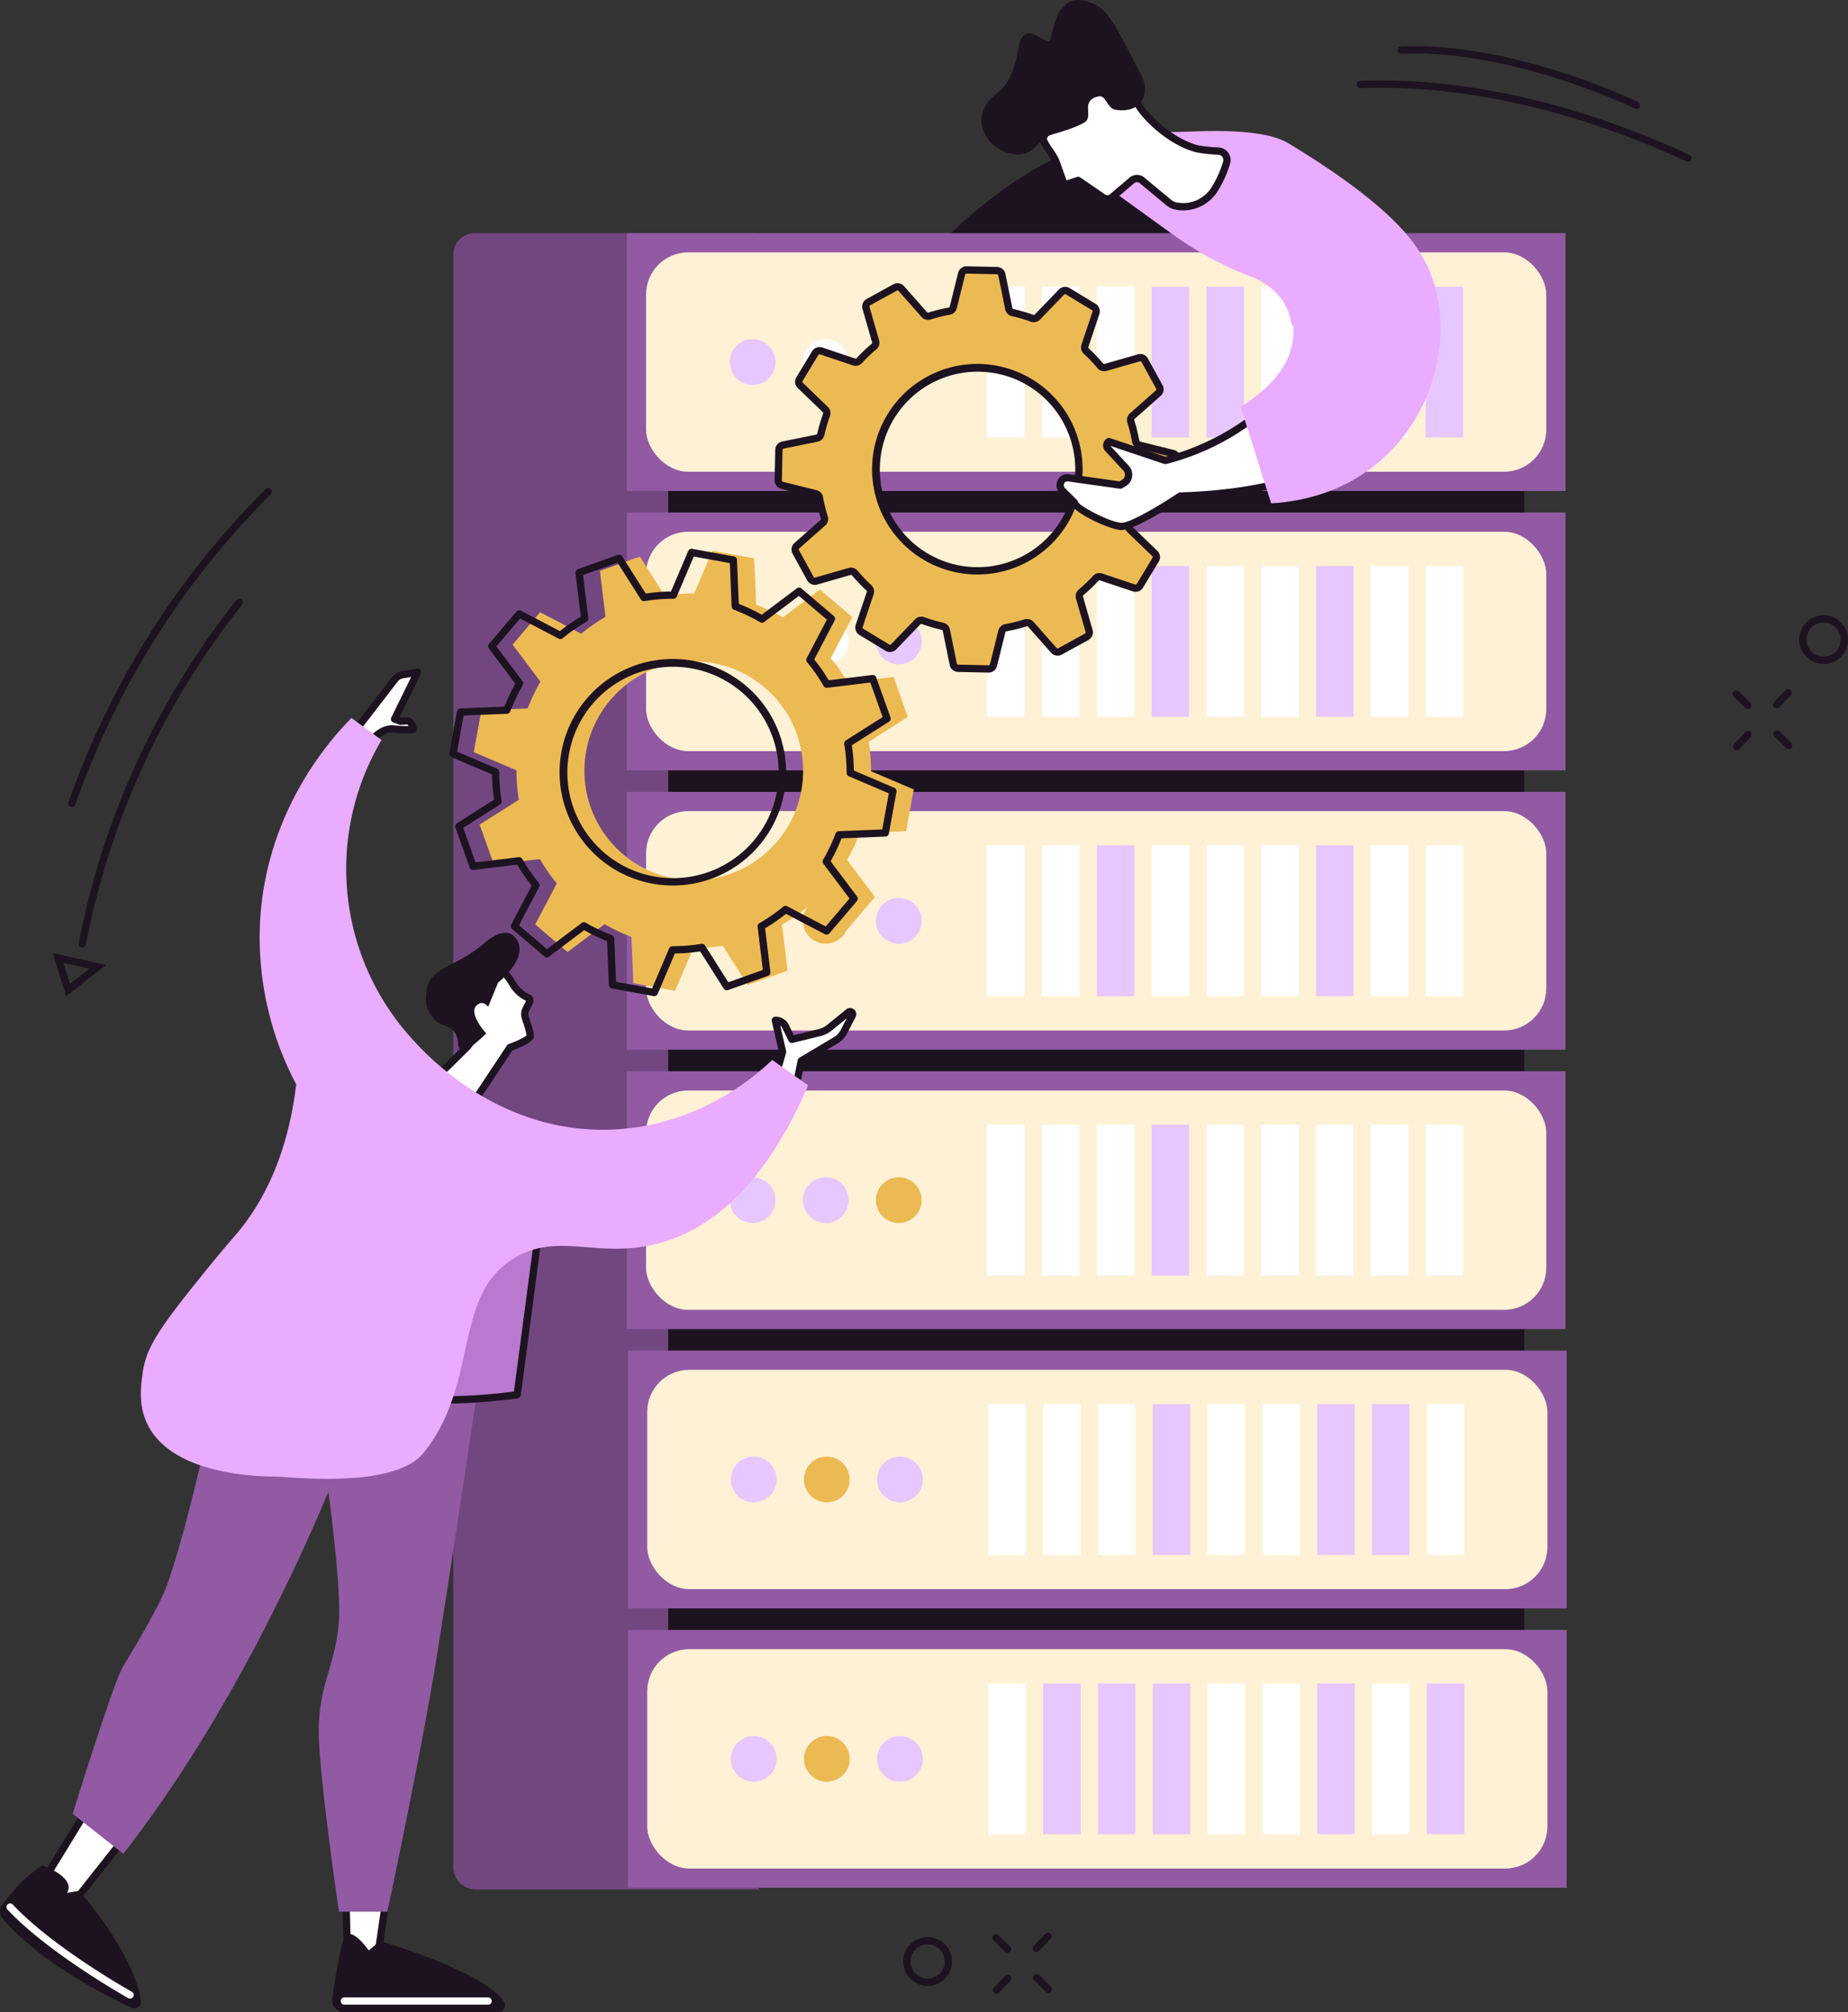 <svg xmlns="http://www.w3.org/2000/svg" width="667.508" height="726.586" viewBox="0 0 667.508 726.586">
  <rect x="0" y="0" width="667.508" height="726.586" fill="#333333" stroke="none"/>
  <g id="Big_data_tools" data-name="Big data tools" transform="translate(-1336.495 -186.774)">
    <path id="Path_102341" data-name="Path 102341" d="M1816.623,244.211s-37.966-17.539-94.01,38.844c60.112,14.043,110.053,5.311,110.053,5.311Z" transform="translate(-48.115 -6.819)" fill="#1d1320"/>
    <g id="Group_47756" data-name="Group 47756" transform="translate(1500.226 270.963)">
      <path id="Rectangle_4010" data-name="Rectangle 4010" d="M7.745,0H110.331a0,0,0,0,1,0,0V598.077a0,0,0,0,1,0,0H8.142A8.142,8.142,0,0,1,0,589.935V7.745A7.745,7.745,0,0,1,7.745,0Z" fill="#724780"/>
      <rect id="Rectangle_4011" data-name="Rectangle 4011" width="309.18" height="528.74" transform="translate(77.619 46.551)" fill="#1d1320"/>
      <g id="Group_47740" data-name="Group 47740" transform="translate(62.682)">
        <rect id="Rectangle_4012" data-name="Rectangle 4012" width="339.055" height="93.101" fill="#915aa3"/>
        <rect id="Rectangle_4013" data-name="Rectangle 4013" width="325.16" height="79.206" rx="15.211" transform="translate(6.948 6.948)" fill="#fff1d5"/>
        <g id="Group_47738" data-name="Group 47738" transform="translate(35.494 34.867)">
          <circle id="Ellipse_4792" data-name="Ellipse 4792" cx="8.261" cy="8.261" r="8.261" transform="translate(0 17.825) rotate(-76.717)" fill="#e7c7ff"/>
          <circle id="Ellipse_4793" data-name="Ellipse 4793" cx="8.261" cy="8.261" r="8.261" transform="translate(26.402 17.825) rotate(-76.717)" fill="#fff"/>
          <circle id="Ellipse_4794" data-name="Ellipse 4794" cx="8.261" cy="8.261" r="8.261" transform="translate(51.059 11.683) rotate(-45)" fill="#fff"/>
        </g>
        <g id="Group_47739" data-name="Group 47739" transform="translate(130.152 19.316)">
          <rect id="Rectangle_4014" data-name="Rectangle 4014" width="13.548" height="54.469" fill="#fff"/>
          <rect id="Rectangle_4015" data-name="Rectangle 4015" width="13.548" height="54.469" transform="translate(19.8)" fill="#fff"/>
          <rect id="Rectangle_4016" data-name="Rectangle 4016" width="13.548" height="54.469" transform="translate(39.601)" fill="#fff"/>
          <rect id="Rectangle_4017" data-name="Rectangle 4017" width="13.548" height="54.469" transform="translate(59.401)" fill="#e7c7ff"/>
          <rect id="Rectangle_4018" data-name="Rectangle 4018" width="13.548" height="54.469" transform="translate(79.201)" fill="#e7c7ff"/>
          <rect id="Rectangle_4019" data-name="Rectangle 4019" width="13.548" height="54.469" transform="translate(99.002)" fill="#fff"/>
          <rect id="Rectangle_4020" data-name="Rectangle 4020" width="13.548" height="54.469" transform="translate(118.802)" fill="#fff"/>
          <rect id="Rectangle_4021" data-name="Rectangle 4021" width="13.548" height="54.469" transform="translate(138.603)" fill="#fff"/>
          <rect id="Rectangle_4022" data-name="Rectangle 4022" width="13.548" height="54.469" transform="translate(158.403)" fill="#e7c7ff"/>
        </g>
      </g>
      <g id="Group_47743" data-name="Group 47743" transform="translate(62.682 100.877)">
        <rect id="Rectangle_4023" data-name="Rectangle 4023" width="339.055" height="93.101" fill="#915aa3"/>
        <rect id="Rectangle_4024" data-name="Rectangle 4024" width="325.16" height="79.206" rx="15.211" transform="translate(6.948 6.948)" fill="#fff1d5"/>
        <g id="Group_47741" data-name="Group 47741" transform="translate(33.749 34.867)">
          <circle id="Ellipse_4795" data-name="Ellipse 4795" cx="8.261" cy="8.261" r="8.261" transform="translate(0 11.683) rotate(-45)" fill="#fff"/>
          <circle id="Ellipse_4796" data-name="Ellipse 4796" cx="8.261" cy="8.261" r="8.261" transform="translate(26.402 11.683) rotate(-45)" fill="#fff"/>
          <circle id="Ellipse_4797" data-name="Ellipse 4797" cx="8.261" cy="8.261" r="8.261" transform="translate(54.549 17.826) rotate(-76.718)" fill="#e7c7ff"/>
        </g>
        <g id="Group_47742" data-name="Group 47742" transform="translate(130.152 19.316)">
          <rect id="Rectangle_4025" data-name="Rectangle 4025" width="13.548" height="54.469" fill="#fff"/>
          <rect id="Rectangle_4026" data-name="Rectangle 4026" width="13.548" height="54.469" transform="translate(19.8)" fill="#fff"/>
          <rect id="Rectangle_4027" data-name="Rectangle 4027" width="13.548" height="54.469" transform="translate(39.601)" fill="#fff"/>
          <rect id="Rectangle_4028" data-name="Rectangle 4028" width="13.548" height="54.469" transform="translate(59.401)" fill="#e7c7ff"/>
          <rect id="Rectangle_4029" data-name="Rectangle 4029" width="13.548" height="54.469" transform="translate(79.201)" fill="#fff"/>
          <rect id="Rectangle_4030" data-name="Rectangle 4030" width="13.548" height="54.469" transform="translate(99.002)" fill="#fff"/>
          <rect id="Rectangle_4031" data-name="Rectangle 4031" width="13.548" height="54.469" transform="translate(118.802)" fill="#e7c7ff"/>
          <rect id="Rectangle_4032" data-name="Rectangle 4032" width="13.548" height="54.469" transform="translate(138.603)" fill="#fff"/>
          <rect id="Rectangle_4033" data-name="Rectangle 4033" width="13.548" height="54.469" transform="translate(158.403)" fill="#fff"/>
        </g>
      </g>
      <g id="Group_47746" data-name="Group 47746" transform="translate(62.682 201.754)">
        <rect id="Rectangle_4034" data-name="Rectangle 4034" width="339.055" height="93.101" fill="#915aa3"/>
        <rect id="Rectangle_4035" data-name="Rectangle 4035" width="325.16" height="79.206" rx="15.211" transform="translate(6.948 6.948)" fill="#fff1d5"/>
        <g id="Group_47744" data-name="Group 47744" transform="translate(37.171 38.289)">
          <circle id="Ellipse_4798" data-name="Ellipse 4798" cx="8.261" cy="8.261" r="8.261" fill="#fff"/>
          <circle id="Ellipse_4799" data-name="Ellipse 4799" cx="8.261" cy="8.261" r="8.261" transform="translate(26.402)" fill="#ecba53"/>
          <circle id="Ellipse_4800" data-name="Ellipse 4800" cx="8.261" cy="8.261" r="8.261" transform="translate(52.804)" fill="#e7c7ff"/>
        </g>
        <g id="Group_47745" data-name="Group 47745" transform="translate(130.152 19.316)">
          <rect id="Rectangle_4036" data-name="Rectangle 4036" width="13.548" height="54.469" fill="#fff"/>
          <rect id="Rectangle_4037" data-name="Rectangle 4037" width="13.548" height="54.469" transform="translate(19.8)" fill="#fff"/>
          <rect id="Rectangle_4038" data-name="Rectangle 4038" width="13.548" height="54.469" transform="translate(39.601)" fill="#e7c7ff"/>
          <rect id="Rectangle_4039" data-name="Rectangle 4039" width="13.548" height="54.469" transform="translate(59.401)" fill="#fff"/>
          <rect id="Rectangle_4040" data-name="Rectangle 4040" width="13.548" height="54.469" transform="translate(79.201)" fill="#fff"/>
          <rect id="Rectangle_4041" data-name="Rectangle 4041" width="13.548" height="54.469" transform="translate(99.002)" fill="#fff"/>
          <rect id="Rectangle_4042" data-name="Rectangle 4042" width="13.548" height="54.469" transform="translate(118.802)" fill="#e7c7ff"/>
          <rect id="Rectangle_4043" data-name="Rectangle 4043" width="13.548" height="54.469" transform="translate(138.603)" fill="#fff"/>
          <rect id="Rectangle_4044" data-name="Rectangle 4044" width="13.548" height="54.469" transform="translate(158.403)" fill="#fff"/>
        </g>
      </g>
      <g id="Group_47749" data-name="Group 47749" transform="translate(62.682 302.631)">
        <rect id="Rectangle_4045" data-name="Rectangle 4045" width="339.055" height="93.101" fill="#915aa3"/>
        <rect id="Rectangle_4046" data-name="Rectangle 4046" width="325.16" height="79.206" rx="15.211" transform="translate(6.948 6.948)" fill="#fff1d5"/>
        <g id="Group_47747" data-name="Group 47747" transform="translate(35.494 34.867)">
          <circle id="Ellipse_4801" data-name="Ellipse 4801" cx="8.261" cy="8.261" r="8.261" transform="translate(0 17.825) rotate(-76.717)" fill="#e7c7ff"/>
          <circle id="Ellipse_4802" data-name="Ellipse 4802" cx="8.261" cy="8.261" r="8.261" transform="translate(26.402 17.825) rotate(-76.717)" fill="#e7c7ff"/>
          <circle id="Ellipse_4803" data-name="Ellipse 4803" cx="8.261" cy="8.261" r="8.261" transform="translate(51.059 11.683) rotate(-45)" fill="#ecba53"/>
        </g>
        <g id="Group_47748" data-name="Group 47748" transform="translate(130.152 19.316)">
          <rect id="Rectangle_4047" data-name="Rectangle 4047" width="13.548" height="54.469" fill="#fff"/>
          <rect id="Rectangle_4048" data-name="Rectangle 4048" width="13.548" height="54.469" transform="translate(19.8)" fill="#fff"/>
          <rect id="Rectangle_4049" data-name="Rectangle 4049" width="13.548" height="54.469" transform="translate(39.601)" fill="#fff"/>
          <rect id="Rectangle_4050" data-name="Rectangle 4050" width="13.548" height="54.469" transform="translate(59.401)" fill="#e7c7ff"/>
          <rect id="Rectangle_4051" data-name="Rectangle 4051" width="13.548" height="54.469" transform="translate(79.201)" fill="#fff"/>
          <rect id="Rectangle_4052" data-name="Rectangle 4052" width="13.548" height="54.469" transform="translate(99.002)" fill="#fff"/>
          <rect id="Rectangle_4053" data-name="Rectangle 4053" width="13.548" height="54.469" transform="translate(118.802)" fill="#fff"/>
          <rect id="Rectangle_4054" data-name="Rectangle 4054" width="13.548" height="54.469" transform="translate(138.603)" fill="#fff"/>
          <rect id="Rectangle_4055" data-name="Rectangle 4055" width="13.548" height="54.469" transform="translate(158.403)" fill="#fff"/>
        </g>
      </g>
      <g id="Group_47752" data-name="Group 47752" transform="translate(63.094 403.49)">
        <rect id="Rectangle_4056" data-name="Rectangle 4056" width="339.055" height="93.101" fill="#915aa3"/>
        <rect id="Rectangle_4057" data-name="Rectangle 4057" width="325.16" height="79.206" rx="15.211" transform="translate(6.948 6.948)" fill="#fff1d5"/>
        <g id="Group_47750" data-name="Group 47750" transform="translate(37.171 38.289)">
          <circle id="Ellipse_4804" data-name="Ellipse 4804" cx="8.261" cy="8.261" r="8.261" transform="translate(0 0)" fill="#e7c7ff"/>
          <circle id="Ellipse_4805" data-name="Ellipse 4805" cx="8.261" cy="8.261" r="8.261" transform="translate(26.402)" fill="#ecba53"/>
          <circle id="Ellipse_4806" data-name="Ellipse 4806" cx="8.261" cy="8.261" r="8.261" transform="translate(52.804)" fill="#e7c7ff"/>
        </g>
        <g id="Group_47751" data-name="Group 47751" transform="translate(130.151 19.316)">
          <rect id="Rectangle_4058" data-name="Rectangle 4058" width="13.548" height="54.469" fill="#fff"/>
          <rect id="Rectangle_4059" data-name="Rectangle 4059" width="13.548" height="54.469" transform="translate(19.8)" fill="#fff"/>
          <rect id="Rectangle_4060" data-name="Rectangle 4060" width="13.548" height="54.469" transform="translate(39.601)" fill="#fff"/>
          <rect id="Rectangle_4061" data-name="Rectangle 4061" width="13.548" height="54.469" transform="translate(59.401)" fill="#e7c7ff"/>
          <rect id="Rectangle_4062" data-name="Rectangle 4062" width="13.548" height="54.469" transform="translate(79.202)" fill="#fff"/>
          <rect id="Rectangle_4063" data-name="Rectangle 4063" width="13.548" height="54.469" transform="translate(99.002)" fill="#fff"/>
          <rect id="Rectangle_4064" data-name="Rectangle 4064" width="13.548" height="54.469" transform="translate(118.802)" fill="#e7c7ff"/>
          <rect id="Rectangle_4065" data-name="Rectangle 4065" width="13.548" height="54.469" transform="translate(138.603)" fill="#e7c7ff"/>
          <rect id="Rectangle_4066" data-name="Rectangle 4066" width="13.548" height="54.469" transform="translate(158.403)" fill="#fff"/>
        </g>
      </g>
      <g id="Group_47755" data-name="Group 47755" transform="translate(63.094 504.367)">
        <rect id="Rectangle_4067" data-name="Rectangle 4067" width="339.055" height="93.101" fill="#915aa3"/>
        <rect id="Rectangle_4068" data-name="Rectangle 4068" width="325.16" height="79.206" rx="15.211" transform="translate(6.948 6.948)" fill="#fff1d5"/>
        <g id="Group_47753" data-name="Group 47753" transform="translate(33.749 34.867)">
          <circle id="Ellipse_4807" data-name="Ellipse 4807" cx="8.261" cy="8.261" r="8.261" transform="translate(0 11.683) rotate(-45)" fill="#e7c7ff"/>
          <circle id="Ellipse_4808" data-name="Ellipse 4808" cx="8.261" cy="8.261" r="8.261" transform="translate(28.607 18.515) rotate(-80.783)" fill="#ecba53"/>
          <circle id="Ellipse_4809" data-name="Ellipse 4809" cx="8.261" cy="8.261" r="8.261" transform="translate(54.549 17.825) rotate(-76.717)" fill="#e7c7ff"/>
        </g>
        <g id="Group_47754" data-name="Group 47754" transform="translate(130.151 19.316)">
          <rect id="Rectangle_4069" data-name="Rectangle 4069" width="13.548" height="54.469" fill="#fff"/>
          <rect id="Rectangle_4070" data-name="Rectangle 4070" width="13.548" height="54.469" transform="translate(19.8)" fill="#e7c7ff"/>
          <rect id="Rectangle_4071" data-name="Rectangle 4071" width="13.548" height="54.469" transform="translate(39.601)" fill="#e7c7ff"/>
          <rect id="Rectangle_4072" data-name="Rectangle 4072" width="13.548" height="54.469" transform="translate(59.401)" fill="#e7c7ff"/>
          <rect id="Rectangle_4073" data-name="Rectangle 4073" width="13.548" height="54.469" transform="translate(79.202)" fill="#fff"/>
          <rect id="Rectangle_4074" data-name="Rectangle 4074" width="13.548" height="54.469" transform="translate(99.002)" fill="#fff"/>
          <rect id="Rectangle_4075" data-name="Rectangle 4075" width="13.548" height="54.469" transform="translate(118.802)" fill="#e7c7ff"/>
          <rect id="Rectangle_4076" data-name="Rectangle 4076" width="13.548" height="54.469" transform="translate(138.603)" fill="#fff"/>
          <rect id="Rectangle_4077" data-name="Rectangle 4077" width="13.548" height="54.469" transform="translate(158.403)" fill="#e7c7ff"/>
        </g>
      </g>
    </g>
    <g id="Group_47767" data-name="Group 47767" transform="translate(1355.544 203.451)">
      <g id="Group_47763" data-name="Group 47763" transform="translate(0 159.512)">
        <g id="Group_47762" data-name="Group 47762" transform="translate(5.606)">
          <g id="Group_47761" data-name="Group 47761">
            <path id="Path_102349" data-name="Path 102349" d="M1370.371,559.66a1.349,1.349,0,0,1-.25-.024,1.314,1.314,0,0,1-1.042-1.538,286.382,286.382,0,0,1,56.983-123.939,1.314,1.314,0,0,1,2.054,1.639,283.744,283.744,0,0,0-56.456,122.8A1.314,1.314,0,0,1,1370.371,559.66Z" transform="translate(-1365.314 -393.655)" fill="#1d1320"/>
            <path id="Path_102350" data-name="Path 102350" d="M1437.369,399.467a1.314,1.314,0,0,1-.963-2.206c2.794-3.018,5.683-6.013,8.588-8.9a1.314,1.314,0,1,1,1.853,1.863c-2.879,2.865-5.744,5.834-8.513,8.825A1.311,1.311,0,0,1,1437.369,399.467Z" transform="translate(-1373.643 -387.975)" fill="#1d1320"/>
            <path id="Path_102351" data-name="Path 102351" d="M1366.1,504.5a1.328,1.328,0,0,1-.435-.074,1.314,1.314,0,0,1-.8-1.675c1.277-3.636,2.639-7.291,4.049-10.864a297.8,297.8,0,0,1,58.639-93.365,1.313,1.313,0,0,1,1.928,1.784,295.178,295.178,0,0,0-58.123,92.546c-1.4,3.542-2.749,7.165-4.014,10.77A1.314,1.314,0,0,1,1366.1,504.5Z" transform="translate(-1364.783 -389.233)" fill="#1d1320"/>
          </g>
        </g>
        <path id="Path_102352" data-name="Path 102352" d="M1363.237,595.316l-4.856-15.531,19.237,4.3Zm-.991-11.975,2.366,7.568,7.007-5.473Z" transform="translate(-1358.381 -411.819)" fill="#1d1320"/>
      </g>
      <g id="Group_47764" data-name="Group 47764" transform="translate(470.932)">
        <path id="Path_102353" data-name="Path 102353" d="M2015.906,249.335a1.309,1.309,0,0,1-.553-.123c-28-13.011-71.166-28.163-117.828-26.505a1.314,1.314,0,0,1-.095-2.625c47.189-1.678,90.773,13.617,119.029,26.749a1.313,1.313,0,0,1-.554,2.5Z" transform="translate(-1896.165 -207.576)" fill="#1d1320"/>
        <path id="Path_102354" data-name="Path 102354" d="M1999.392,228.481a1.308,1.308,0,0,1-.578-.134c-.437-.215-44.163-21.473-84.313-19.812a1.3,1.3,0,0,1-1.366-1.259,1.314,1.314,0,0,1,1.258-1.366c40.837-1.661,85.136,19.86,85.579,20.079a1.314,1.314,0,0,1-.581,2.492Z" transform="translate(-1898.275 -205.819)" fill="#1d1320"/>
      </g>
      <g id="Group_47765" data-name="Group 47765" transform="translate(606.784 232.133)">
        <path id="Path_102355" data-name="Path 102355" d="M2069.3,477.853a1.314,1.314,0,0,1-.949-2.222l4.134-4.322a1.314,1.314,0,0,1,1.9,1.816l-4.134,4.322A1.311,1.311,0,0,1,2069.3,477.853Z" transform="translate(-2053.377 -470.904)" fill="#1d1320"/>
        <path id="Path_102356" data-name="Path 102356" d="M2052.776,495.121a1.314,1.314,0,0,1-.949-2.222l4.134-4.32a1.314,1.314,0,1,1,1.9,1.816l-4.134,4.321A1.316,1.316,0,0,1,2052.776,495.121Z" transform="translate(-2051.323 -473.051)" fill="#1d1320"/>
        <path id="Path_102357" data-name="Path 102357" d="M2056.813,478.144a1.311,1.311,0,0,1-.922-.378l-4.2-4.136a1.313,1.313,0,1,1,1.844-1.871l4.2,4.135a1.314,1.314,0,0,1-.921,2.25Z" transform="translate(-2051.303 -470.963)" fill="#1d1320"/>
        <path id="Path_102358" data-name="Path 102358" d="M2073.584,494.672a1.307,1.307,0,0,1-.921-.378l-4.2-4.136a1.313,1.313,0,0,1,1.844-1.87l4.2,4.136a1.313,1.313,0,0,1-.922,2.249Z" transform="translate(-2053.388 -473.018)" fill="#1d1320"/>
      </g>
      <g id="Group_47766" data-name="Group 47766" transform="translate(339.378 681.245)">
        <path id="Path_102359" data-name="Path 102359" d="M1763.933,990.721a1.313,1.313,0,0,1-.949-2.222l4.134-4.322a1.314,1.314,0,0,1,1.9,1.817l-4.134,4.321A1.31,1.31,0,0,1,1763.933,990.721Z" transform="translate(-1748.01 -983.771)" fill="#1d1320"/>
        <path id="Path_102360" data-name="Path 102360" d="M1747.41,1007.99a1.313,1.313,0,0,1-.948-2.222l4.133-4.321a1.314,1.314,0,1,1,1.9,1.816l-4.134,4.321A1.314,1.314,0,0,1,1747.41,1007.99Z" transform="translate(-1745.956 -985.918)" fill="#1d1320"/>
        <path id="Path_102361" data-name="Path 102361" d="M1751.446,991.012a1.31,1.31,0,0,1-.922-.378l-4.2-4.136a1.313,1.313,0,1,1,1.844-1.87l4.2,4.135a1.314,1.314,0,0,1-.921,2.25Z" transform="translate(-1745.936 -983.831)" fill="#1d1320"/>
        <path id="Path_102362" data-name="Path 102362" d="M1768.218,1007.54a1.31,1.31,0,0,1-.922-.378l-4.2-4.135a1.314,1.314,0,0,1,1.844-1.871l4.2,4.136a1.314,1.314,0,0,1-.922,2.249Z" transform="translate(-1748.021 -985.885)" fill="#1d1320"/>
      </g>
      <path id="Path_102363" data-name="Path 102363" d="M2087.585,458.064a8.814,8.814,0,1,1,2.288-.3A8.86,8.86,0,0,1,2087.585,458.064Zm.021-14.962a6.165,6.165,0,1,0,3.076.826A6.168,6.168,0,0,0,2087.606,443.1Z" transform="translate(-1447.937 -234.989)" fill="#1d1320"/>
      <path id="Path_102364" data-name="Path 102364" d="M1718.012,1003.153a8.814,8.814,0,1,1,2.288-.3A8.856,8.856,0,0,1,1718.012,1003.153Zm.021-14.962a6.167,6.167,0,1,0,3.075.826A6.169,6.169,0,0,0,1718.033,988.191Z" transform="translate(-1401.995 -302.749)" fill="#1d1320"/>
    </g>
    <g id="Group_47770" data-name="Group 47770" transform="translate(1498.789 282.935)">
      <g id="Group_47768" data-name="Group 47768" transform="translate(0 101.998)">
        <path id="Path_102365" data-name="Path 102365" d="M1668.771,437.819l-11.69-9.938-13.4,10.068a63.474,63.474,0,0,0-9.652-4.6l-.685-16.725-15.093-2.761-6.571,15.421a64.379,64.379,0,0,0-10.642.863l-8.968-14.163-14.452,5.155,2.017,16.616a63.545,63.545,0,0,0-8.786,6.09l-14.845-7.779-9.937,11.69,10.067,13.4a63.471,63.471,0,0,0-4.6,9.651l-16.725.685-2.761,15.093,15.421,6.572a64.483,64.483,0,0,0,.862,10.641l-14.162,8.969,5.156,14.451,16.616-2.017a63.546,63.546,0,0,0,6.09,8.786l-7.779,14.844,11.69,9.938,13.4-10.067a63.6,63.6,0,0,0,9.652,4.6l.685,16.724,15.093,2.761,6.572-15.421a64.384,64.384,0,0,0,10.641-.862l8.969,14.162,14.451-5.155-2.017-16.617a63.623,63.623,0,0,0,8.786-6.09l14.844,7.778,9.938-11.69-10.067-13.4a63.656,63.656,0,0,0,4.6-9.652l16.724-.685,2.761-15.093-15.421-6.57a64.459,64.459,0,0,0-.862-10.642l14.162-8.969-5.155-14.452-16.617,2.018a63.476,63.476,0,0,0-6.09-8.786Zm-27.161,81.092a39.5,39.5,0,1,1-4.511-55.678A39.5,39.5,0,0,1,1641.61,518.911Z" transform="translate(-1523.215 -413.163)" fill="#ecba53"/>
        <path id="Path_102366" data-name="Path 102366" d="M1596,574.613a1.28,1.28,0,0,1-.237-.022l-15.094-2.761a1.314,1.314,0,0,1-1.076-1.238l-.649-15.86a65.324,65.324,0,0,1-8.278-3.944l-12.706,9.547a1.313,1.313,0,0,1-1.639-.049l-11.691-9.938a1.314,1.314,0,0,1-.313-1.61l7.378-14.078a65.2,65.2,0,0,1-5.225-7.534l-15.758,1.913a1.321,1.321,0,0,1-1.4-.863l-5.155-14.452a1.313,1.313,0,0,1,.534-1.552l13.432-8.506a65.871,65.871,0,0,1-.739-9.126l-14.627-6.232a1.313,1.313,0,0,1-.778-1.444l2.762-15.093a1.313,1.313,0,0,1,1.238-1.077l15.861-.648a65.2,65.2,0,0,1,3.943-8.278l-9.547-12.706a1.314,1.314,0,0,1,.049-1.64l9.938-11.691a1.313,1.313,0,0,1,1.61-.312l14.078,7.378a65.125,65.125,0,0,1,7.534-5.225l-1.912-15.759a1.314,1.314,0,0,1,.863-1.4l14.452-5.155a1.315,1.315,0,0,1,1.551.535l8.506,13.433a65.749,65.749,0,0,1,9.125-.74l6.233-14.627a1.314,1.314,0,0,1,1.445-.778l15.093,2.761a1.313,1.313,0,0,1,1.076,1.238l.649,15.861a64.94,64.94,0,0,1,8.278,3.944l12.705-9.548a1.312,1.312,0,0,1,1.64.05l11.691,9.938a1.314,1.314,0,0,1,.313,1.61l-7.377,14.078A65.223,65.223,0,0,1,1659,460.55l15.759-1.912a1.321,1.321,0,0,1,1.4.863l5.155,14.452a1.312,1.312,0,0,1-.534,1.551l-13.432,8.506a65.935,65.935,0,0,1,.74,9.126l14.626,6.231a1.314,1.314,0,0,1,.778,1.445l-2.761,15.093a1.315,1.315,0,0,1-1.238,1.076l-15.861.65a65.072,65.072,0,0,1-3.944,8.277l9.548,12.705a1.316,1.316,0,0,1-.049,1.641l-9.938,11.69a1.313,1.313,0,0,1-1.61.314l-14.078-7.378a65.266,65.266,0,0,1-7.534,5.225l1.913,15.758a1.314,1.314,0,0,1-.863,1.4l-14.452,5.156a1.317,1.317,0,0,1-1.551-.534l-8.506-13.432a66.011,66.011,0,0,1-9.125.739l-6.232,14.627A1.314,1.314,0,0,1,1596,574.613Zm-13.824-5.178,13.028,2.383,6.159-14.454a1.314,1.314,0,0,1,1.208-.8c.036,0,.092,0,.138,0a63.36,63.36,0,0,0,10.29-.843,1.312,1.312,0,0,1,1.324.592l8.407,13.275,12.473-4.45-1.89-15.574a1.312,1.312,0,0,1,.651-1.3,62.414,62.414,0,0,0,8.6-5.965,1.312,1.312,0,0,1,1.445-.15l13.914,7.291,8.577-10.091-9.436-12.557a1.315,1.315,0,0,1-.084-1.451,62.4,62.4,0,0,0,4.5-9.452,1.314,1.314,0,0,1,1.176-.85l15.675-.642,2.384-13.028-14.455-6.159a1.313,1.313,0,0,1-.8-1.211,63.2,63.2,0,0,0-.845-10.425,1.316,1.316,0,0,1,.593-1.325l13.276-8.406-4.449-12.474-15.574,1.891a1.317,1.317,0,0,1-1.3-.651,62.367,62.367,0,0,0-5.965-8.6,1.313,1.313,0,0,1-.149-1.445l7.291-13.914-10.091-8.578-12.558,9.437a1.31,1.31,0,0,1-1.45.084,62.476,62.476,0,0,0-9.452-4.5,1.313,1.313,0,0,1-.85-1.176l-.642-15.674-13.028-2.384-6.16,14.455a1.313,1.313,0,0,1-1.208.8h-.137a63.148,63.148,0,0,0-10.29.845,1.314,1.314,0,0,1-1.324-.593l-8.407-13.275-12.473,4.449,1.891,15.574a1.314,1.314,0,0,1-.651,1.3,62.54,62.54,0,0,0-8.6,5.966,1.318,1.318,0,0,1-1.445.149l-13.914-7.291-8.578,10.09,9.437,12.559a1.314,1.314,0,0,1,.084,1.45,62.519,62.519,0,0,0-4.5,9.452,1.315,1.315,0,0,1-1.176.851l-15.675.641-2.384,13.027,14.455,6.16a1.315,1.315,0,0,1,.8,1.211,63.234,63.234,0,0,0,.845,10.425,1.315,1.315,0,0,1-.594,1.325l-13.275,8.407,4.45,12.473,15.573-1.891a1.319,1.319,0,0,1,1.3.651,62.432,62.432,0,0,0,5.965,8.6,1.314,1.314,0,0,1,.15,1.446l-7.292,13.913,10.091,8.577,12.558-9.436a1.308,1.308,0,0,1,1.45-.085,62.488,62.488,0,0,0,9.452,4.5,1.312,1.312,0,0,1,.851,1.175Zm20.5-34.781a40.9,40.9,0,1,1,3.363-.137Q1604.345,534.654,1602.67,534.654Zm.095-78.986a38.167,38.167,0,1,0,24.7,9.075A38.116,38.116,0,0,0,1602.764,455.668Z" transform="translate(-1521.96 -413.063)" fill="#1d1320"/>
      </g>
      <g id="Group_47769" data-name="Group 47769" transform="translate(117.501 0)">
        <path id="Path_102367" data-name="Path 102367" d="M1790.012,330.72a1.848,1.848,0,0,0-2.13-.886l-12.013,3.457a1.841,1.841,0,0,1-1.917-.6,57.569,57.569,0,0,0-5.036-5.282,1.834,1.834,0,0,1-.507-1.934l3.967-11.85a1.847,1.847,0,0,0-.793-2.166l-9.359-5.68a1.846,1.846,0,0,0-2.288.3l-8.679,9.008a1.837,1.837,0,0,1-1.953.445,58.3,58.3,0,0,0-6.993-2.039,1.836,1.836,0,0,1-1.407-1.423l-2.491-12.269a1.848,1.848,0,0,0-1.771-1.479l-10.939-.238a1.847,1.847,0,0,0-1.833,1.4l-3.008,12.126a1.835,1.835,0,0,1-1.467,1.361,57.552,57.552,0,0,0-7.079,1.749,1.838,1.838,0,0,1-1.936-.527l-8.282-9.374a1.846,1.846,0,0,0-2.273-.4l-9.591,5.267a1.847,1.847,0,0,0-.886,2.13l3.46,12.026a1.837,1.837,0,0,1-.6,1.915,57.692,57.692,0,0,0-5.275,5.036,1.833,1.833,0,0,1-1.935.508l-11.839-3.971a1.848,1.848,0,0,0-2.168.794l-5.674,9.362a1.849,1.849,0,0,0,.3,2.287l9.009,8.69a1.835,1.835,0,0,1,.444,1.95,58.378,58.378,0,0,0-2.036,7,1.835,1.835,0,0,1-1.423,1.408l-12.257,2.488a1.849,1.849,0,0,0-1.479,1.772l-.235,10.949a1.848,1.848,0,0,0,1.4,1.833l12.12,3.014a1.834,1.834,0,0,1,1.36,1.466,57.656,57.656,0,0,0,1.75,7.088,1.837,1.837,0,0,1-.526,1.935l-9.367,8.285a1.848,1.848,0,0,0-.4,2.272l5.268,9.6a1.848,1.848,0,0,0,2.131.886l12.013-3.456a1.838,1.838,0,0,1,1.916.6,57.673,57.673,0,0,0,5.036,5.282,1.832,1.832,0,0,1,.507,1.934l-3.966,11.849a1.847,1.847,0,0,0,.792,2.166l9.359,5.681a1.847,1.847,0,0,0,2.289-.3l8.679-9.009a1.836,1.836,0,0,1,1.953-.444,58.332,58.332,0,0,0,6.992,2.039,1.836,1.836,0,0,1,1.408,1.423l2.49,12.268a1.847,1.847,0,0,0,1.77,1.479l10.941.238a1.848,1.848,0,0,0,1.833-1.4l3.008-12.126a1.835,1.835,0,0,1,1.467-1.361,57.328,57.328,0,0,0,7.078-1.748,1.837,1.837,0,0,1,1.936.527l8.282,9.374a1.847,1.847,0,0,0,2.273.4l9.591-5.266a1.848,1.848,0,0,0,.887-2.131l-3.461-12.025a1.842,1.842,0,0,1,.6-1.916,57.486,57.486,0,0,0,5.276-5.036,1.833,1.833,0,0,1,1.935-.507l11.839,3.971a1.849,1.849,0,0,0,2.167-.794l5.674-9.362a1.847,1.847,0,0,0-.3-2.287l-9.009-8.689a1.837,1.837,0,0,1-.443-1.951,58.484,58.484,0,0,0,2.035-7,1.837,1.837,0,0,1,1.423-1.409l12.257-2.488a1.848,1.848,0,0,0,1.48-1.771l.234-10.95a1.845,1.845,0,0,0-1.4-1.832l-12.12-3.014a1.836,1.836,0,0,1-1.36-1.467,57.639,57.639,0,0,0-1.75-7.087,1.837,1.837,0,0,1,.526-1.935l9.366-8.285a1.848,1.848,0,0,0,.4-2.272Zm-47.433,73.646a36.606,36.606,0,1,1,21.293-47.187A36.606,36.606,0,0,1,1742.578,404.365Z" transform="translate(-1656.328 -296.773)" fill="#ecba53"/>
        <path id="Path_102368" data-name="Path 102368" d="M1733.418,443.29h-.072l-10.94-.237a3.146,3.146,0,0,1-3.028-2.532l-2.491-12.269a.522.522,0,0,0-.408-.4,60.155,60.155,0,0,1-7.151-2.085.525.525,0,0,0-.562.121l-8.678,9.008a3.142,3.142,0,0,1-3.916.508l-9.359-5.68a3.144,3.144,0,0,1-1.357-3.7l3.967-11.852a.519.519,0,0,0-.151-.55,59.265,59.265,0,0,1-5.152-5.4.532.532,0,0,0-.547-.179l-12.013,3.457a3.146,3.146,0,0,1-3.646-1.518l-5.269-9.6a3.145,3.145,0,0,1,.678-3.888l9.367-8.285a.525.525,0,0,0,.143-.559,58.989,58.989,0,0,1-1.79-7.247.52.52,0,0,0-.384-.424l-12.12-3.014a3.145,3.145,0,0,1-2.4-3.136l.234-10.95a3.145,3.145,0,0,1,2.532-3.03l12.257-2.488a.52.52,0,0,0,.4-.408,59.923,59.923,0,0,1,2.082-7.155.523.523,0,0,0-.12-.56l-9.01-8.692a3.142,3.142,0,0,1-.509-3.912l5.674-9.363a3.146,3.146,0,0,1,3.71-1.358l11.838,3.971a.518.518,0,0,0,.551-.152,59.127,59.127,0,0,1,5.4-5.151.524.524,0,0,0,.178-.548L1687.9,312a3.145,3.145,0,0,1,1.517-3.646l9.591-5.266a3.145,3.145,0,0,1,3.891.677l8.281,9.375a.525.525,0,0,0,.559.144,59.021,59.021,0,0,1,7.24-1.789.52.52,0,0,0,.425-.384l3.008-12.126a3.142,3.142,0,0,1,3.065-2.4h.071l10.94.238a3.145,3.145,0,0,1,3.03,2.532l2.49,12.269a.525.525,0,0,0,.41.4,59.792,59.792,0,0,1,7.15,2.084.519.519,0,0,0,.56-.12l8.68-9.009a3.141,3.141,0,0,1,3.916-.509l9.358,5.68a3.145,3.145,0,0,1,1.358,3.7l-3.967,11.851a.518.518,0,0,0,.151.551,59.178,59.178,0,0,1,5.151,5.4.533.533,0,0,0,.547.179l12.014-3.458a3.143,3.143,0,0,1,3.646,1.518l5.269,9.6a3.147,3.147,0,0,1-.678,3.888l-9.366,8.286a.521.521,0,0,0-.144.558,59.318,59.318,0,0,1,1.79,7.248.519.519,0,0,0,.383.424l12.12,3.014a3.141,3.141,0,0,1,2.4,3.135l-.234,10.95a3.145,3.145,0,0,1-2.532,3.03l-12.259,2.488a.522.522,0,0,0-.4.41,60.071,60.071,0,0,1-2.083,7.155.523.523,0,0,0,.121.561l9.008,8.689a3.144,3.144,0,0,1,.51,3.913l-5.673,9.362a3.148,3.148,0,0,1-3.709,1.36L1773.659,410a.525.525,0,0,0-.552.151,59,59,0,0,1-5.4,5.152.522.522,0,0,0-.178.549l3.459,12.023a3.145,3.145,0,0,1-1.517,3.646l-9.591,5.266a3.141,3.141,0,0,1-3.89-.677l-8.282-9.374a.525.525,0,0,0-.558-.144,58.993,58.993,0,0,1-7.239,1.788.522.522,0,0,0-.426.384l-3.007,12.125A3.143,3.143,0,0,1,1733.418,443.29ZM1709.139,423.1a3.179,3.179,0,0,1,1.079.188,57.406,57.406,0,0,0,6.836,1.993,3.158,3.158,0,0,1,2.406,2.442l2.49,12.268a.531.531,0,0,0,.512.428l10.94.237a.581.581,0,0,0,.529-.4l3.008-12.126a3.16,3.16,0,0,1,2.509-2.337,56.373,56.373,0,0,0,6.917-1.708,3.158,3.158,0,0,1,3.315.912l8.281,9.373a.531.531,0,0,0,.657.114l9.591-5.266a.532.532,0,0,0,.257-.616l-3.46-12.024a3.161,3.161,0,0,1,1.011-3.284,56.237,56.237,0,0,0,5.155-4.921,3.158,3.158,0,0,1,3.32-.863l11.838,3.971a.528.528,0,0,0,.627-.231l5.673-9.361a.531.531,0,0,0-.086-.66l-9.009-8.689a3.161,3.161,0,0,1-.768-3.342,57.277,57.277,0,0,0,1.99-6.842,3.16,3.16,0,0,1,2.441-2.408l12.26-2.488a.531.531,0,0,0,.426-.512l.234-10.95a.528.528,0,0,0-.4-.528l-12.12-3.014a3.16,3.16,0,0,1-2.335-2.508,56.4,56.4,0,0,0-1.71-6.927,3.159,3.159,0,0,1,.911-3.315l9.365-8.284a.532.532,0,0,0,.115-.658l-5.269-9.6a.522.522,0,0,0-.615-.257l-12.014,3.457a3.162,3.162,0,0,1-3.285-1.012,56.371,56.371,0,0,0-4.922-5.162,3.157,3.157,0,0,1-.862-3.315l3.967-11.851a.529.529,0,0,0-.229-.624l-9.359-5.681a.527.527,0,0,0-.66.086l-8.68,9.009a3.159,3.159,0,0,1-3.343.769,57.179,57.179,0,0,0-6.837-1.992,3.159,3.159,0,0,1-2.406-2.444l-2.491-12.268a.53.53,0,0,0-.511-.428l-10.94-.238a.5.5,0,0,0-.529.4l-3.008,12.126a3.158,3.158,0,0,1-2.509,2.337,56.193,56.193,0,0,0-6.917,1.709,3.164,3.164,0,0,1-3.315-.909l-8.282-9.377a.528.528,0,0,0-.657-.113l-9.591,5.266a.532.532,0,0,0-.257.616l3.459,12.026a3.16,3.16,0,0,1-1.011,3.284,56.323,56.323,0,0,0-5.156,4.921,3.153,3.153,0,0,1-3.319.862l-11.839-3.97a.534.534,0,0,0-.627.229l-5.674,9.362a.537.537,0,0,0,.086.66l9.009,8.692a3.155,3.155,0,0,1,.768,3.34,57.476,57.476,0,0,0-1.99,6.841,3.156,3.156,0,0,1-2.443,2.408l-12.256,2.488a.533.533,0,0,0-.428.512l-.234,10.95a.53.53,0,0,0,.406.529l12.119,3.014a3.157,3.157,0,0,1,2.335,2.508,56.431,56.431,0,0,0,1.711,6.926,3.16,3.16,0,0,1-.909,3.314l-9.367,8.286a.538.538,0,0,0-.114.657l5.267,9.6a.534.534,0,0,0,.617.257l12.013-3.456a3.156,3.156,0,0,1,3.284,1.012,56.526,56.526,0,0,0,4.922,5.161,3.157,3.157,0,0,1,.862,3.315l-3.967,11.851a.538.538,0,0,0,.229.625l9.359,5.68a.534.534,0,0,0,.662-.086l8.678-9.009A3.142,3.142,0,0,1,1709.139,423.1Zm20.289-15.226a38.02,38.02,0,1,1,13.428-2.472A37.8,37.8,0,0,1,1729.428,407.879Zm-.022-73.235a35.294,35.294,0,1,0,33.05,22.812A35.133,35.133,0,0,0,1729.406,334.644Z" transform="translate(-1656.141 -296.586)" fill="#1d1320"/>
      </g>
    </g>
    <g id="Group_47780" data-name="Group 47780" transform="translate(1336.495 428.179)">
      <g id="Group_47773" data-name="Group 47773" transform="translate(0 246.703)">
        <g id="Group_47771" data-name="Group 47771" transform="translate(123.618 194.351)">
          <path id="Path_102369" data-name="Path 102369" d="M1479.294,969.7l.631,22.375h10.61l3.566-24.462Z" transform="translate(-1477.981 -966.299)" fill="#fff"/>
          <path id="Path_102370" data-name="Path 102370" d="M1490.35,993.2h-10.611a1.314,1.314,0,0,1-1.313-1.277l-.631-22.375a1.312,1.312,0,0,1,1.13-1.337l14.807-2.089a1.313,1.313,0,0,1,1.483,1.49l-3.566,24.463A1.313,1.313,0,0,1,1490.35,993.2Zm-9.333-2.627h8.2l3.149-21.6-11.908,1.68Z" transform="translate(-1477.794 -966.113)" fill="#1d1320"/>
        </g>
        <path id="Path_102371" data-name="Path 102371" d="M1533.352,1012.5H1478.3a4.489,4.489,0,0,1-4.65-5.122c.948-6.436,2.619-16.751,4.062-21.012,2.155-6.365,9.12,3.839,9.12,3.839l4.08-3.4s36.281,10.388,44.611,21.577A2.554,2.554,0,0,1,1533.352,1012.5Z" transform="translate(-1353.655 -774.019)" fill="#1d1320"/>
        <path id="Path_102372" data-name="Path 102372" d="M1530.445,1013.031h-51.918a1.314,1.314,0,1,1,0-2.627h51.918a1.314,1.314,0,0,1,0,2.627Z" transform="translate(-1354.104 -777.267)" fill="#fff"/>
        <g id="Group_47772" data-name="Group 47772" transform="translate(14.099 162.006)">
          <path id="Path_102373" data-name="Path 102373" d="M1385.084,941.317l-20.178,25.556-10.678-8,17.275-28.192Z" transform="translate(-1352.914 -929.363)" fill="#fff"/>
          <path id="Path_102374" data-name="Path 102374" d="M1364.719,968a1.306,1.306,0,0,1-.786-.263l-10.679-8a1.313,1.313,0,0,1-.332-1.737L1370.2,929.8a1.312,1.312,0,0,1,1.93-.348l13.582,10.641a1.315,1.315,0,0,1,.221,1.849L1365.751,967.5A1.311,1.311,0,0,1,1364.719,968Zm-8.932-9.652,8.7,6.52,18.567-23.517-11.383-8.918Z" transform="translate(-1352.728 -929.176)" fill="#1d1320"/>
        </g>
        <path id="Path_102375" data-name="Path 102375" d="M1384.048,1007.348c-9.248-4.318-33.039-16.41-46.485-32.2a4,4,0,0,1-.117-4.994c2.864-3.809,8.671-10.867,14.595-14.145,0,0,12.055,4.192,8.823,9.876l4.393-.707s19.418,21.817,22.271,39.571A2.46,2.46,0,0,1,1384.048,1007.348Z" transform="translate(-1336.628 -770.505)" fill="#1d1320"/>
        <path id="Path_102376" data-name="Path 102376" d="M1383.931,1006.018a1.3,1.3,0,0,1-.638-.166c-.285-.158-28.643-16.028-43.635-31.983a1.314,1.314,0,0,1,1.915-1.8c14.715,15.662,42.716,31.33,43,31.487a1.314,1.314,0,0,1-.64,2.462Z" transform="translate(-1336.96 -772.45)" fill="#fff"/>
        <path id="Path_102377" data-name="Path 102377" d="M1526.192,752.557s-9.878,66.863-15.53,102.024-17.8,91.8-17.8,91.8H1475.4s-5.751-38.466-7.134-59.787,5.653-27.346,7.05-44.506-7.326-72.631-7.326-72.631l25.872-25.287Z" transform="translate(-1352.957 -744.172)" fill="#915aa3"/>
        <path id="Path_102378" data-name="Path 102378" d="M1469.752,768.256s-30.968,89.107-84.858,158.107l-18.28-14.433s14.515-47.012,18.108-53.06,13.216-21.678,16.1-29.893c9.361-26.65,19.289-77.482,19.289-77.482Z" transform="translate(-1340.355 -745.082)" fill="#915aa3"/>
      </g>
      <g id="Group_47775" data-name="Group 47775" transform="translate(141.965 95.411)">
        <g id="Group_47774" data-name="Group 47774" transform="translate(0 11.403)">
          <path id="Path_102379" data-name="Path 102379" d="M1500.246,637.322s10.7,12.948,20.576,9.463c7.463-2.634,11.175-4.431,13.018-5.584a1.584,1.584,0,0,0,.014-2.664,9.3,9.3,0,0,1-4.1-6.7l11.406-17.208s6.436-2.314,7.258-3.864c.421-.794-1.073-4.9-1.7-6.861a4.462,4.462,0,0,1-.006-2.623l1.44-2.921c.286-.511.3-1.307-.228-1.573-5.487-2.777-5.3-5.251-7.836-8.128-2.9-3.3-10.924-5.214-14.123,3.972-.927,2.665-2.046,4.517-1.715,8.4a3.149,3.149,0,0,0-2.988.829c-1.271,1.449-.586,4.129,1.531,5.987a19.759,19.759,0,0,0,4.206,2.3c.514.127,1.095,1.887-1.7,4.684C1503.251,636.885,1500.246,637.322,1500.246,637.322Z" transform="translate(-1498.932 -584.612)" fill="#fff"/>
          <path id="Path_102380" data-name="Path 102380" d="M1517.092,648.512c-9.212,0-17.642-10.051-18.044-10.539a1.313,1.313,0,0,1,.657-2.1c.347-.148,4.537-2.211,24.479-22.167a5.427,5.427,0,0,0,1.738-2.69,20.792,20.792,0,0,1-4.181-2.372c-2.7-2.373-3.428-5.817-1.652-7.841a4.022,4.022,0,0,1,2.6-1.309,15.5,15.5,0,0,1,1.342-6.114c.168-.44.341-.89.507-1.367,1.843-5.293,5.06-6.956,7.433-7.421a9.877,9.877,0,0,1,8.917,3.013,18.668,18.668,0,0,1,1.955,2.763,11.417,11.417,0,0,0,5.486,5.06,2.06,2.06,0,0,1,1.039,1.257,2.785,2.785,0,0,1-.258,2.13l-1.406,2.86a3.738,3.738,0,0,0,.078,1.64c.1.3.212.649.339,1.03,1.4,4.192,1.8,5.856,1.274,6.848-.9,1.694-5.306,3.5-7.562,4.336l-10.886,16.424a7.961,7.961,0,0,0,3.451,5.31,2.918,2.918,0,0,1,1.3,2.478,2.861,2.861,0,0,1-1.349,2.389c-2.487,1.557-6.955,3.478-13.277,5.71A11.88,11.88,0,0,1,1517.092,648.512Zm-14.971-11.055c2.826,2.972,10.867,10.445,18.078,7.9,7.65-2.7,11.161-4.46,12.759-5.46a.232.232,0,0,0,.116-.2.3.3,0,0,0-.138-.256,10.555,10.555,0,0,1-4.666-7.622,1.311,1.311,0,0,1,.208-.9l11.406-17.208a1.317,1.317,0,0,1,.65-.51c2.913-1.048,5.815-2.47,6.464-3.152a32.178,32.178,0,0,0-1.367-4.879c-.13-.39-.25-.749-.348-1.056a5.578,5.578,0,0,1,.1-3.667l1.406-2.86,0,0a13.76,13.76,0,0,1-6.183-5.847,16.378,16.378,0,0,0-1.689-2.4,7.225,7.225,0,0,0-6.441-2.168c-2.434.476-4.322,2.448-5.456,5.705-.176.5-.356.978-.535,1.443a12.535,12.535,0,0,0-1.113,6.409,1.315,1.315,0,0,1-1.531,1.406,1.9,1.9,0,0,0-1.779.4c-.679.773-.266,2.661,1.411,4.133a19.842,19.842,0,0,0,3.683,2.015,1.891,1.891,0,0,1,1.294,1.4c.2.722.37,2.7-2.41,5.483C1511.286,630.328,1504.88,635.6,1502.121,637.457Zm-2.437-1.577Zm.178-.042h0Zm0,0h0Zm.005,0h0Zm26.618-24.615.01,0Z" transform="translate(-1498.746 -584.425)" fill="#1d1320"/>
        </g>
        <path id="Path_102381" data-name="Path 102381" d="M1538.37,589.409s10.091-8.03,7.269-14.488a5.849,5.849,0,0,0-2.737-3.131c-3.564-1.611-8.173,2.274-9.2,3.134-8.945,7.451-14.91,8.181-18.7,12.089-1.377,1.418-2.913,4.039-2.728,9.274a11.544,11.544,0,0,0,3.546,6.82c2.61,2.285,4.866,1.624,6.718,4.028,2.081,2.7.778,5.544,2.225,6.39,1.119.654,3.572-.07,9.335-5.78-3.447-3.852-5.149-7.653-3.932-9.559a3.21,3.21,0,0,1,2.343-1.449,3.107,3.107,0,0,1,2.248,1.449Z" transform="translate(-1500.425 -571.403)" fill="#1d1320"/>
      </g>
      <g id="Group_47779" data-name="Group 47779" transform="translate(50.878)">
        <g id="Group_47776" data-name="Group 47776" transform="translate(227.399 122.573)">
          <path id="Path_102382" data-name="Path 102382" d="M1665.738,621.683l12.566-7.471a7.334,7.334,0,0,0,2.759-2.919l3.135-6.019a.923.923,0,0,0-1.4-1.143l-6.988,5.676a8.363,8.363,0,0,1-3.374,1.652l-10.09,2.483-2.312-4.7a3.88,3.88,0,0,0-3.665-2.164l2.618,11.366-3.078,10.65,7.8,2.5Z" transform="translate(-1654.595 -602.607)" fill="#fff"/>
          <path id="Path_102383" data-name="Path 102383" d="M1663.518,632.724a1.293,1.293,0,0,1-.4-.063l-7.8-2.5a1.313,1.313,0,0,1-.86-1.616l2.983-10.323-2.542-11.034a1.314,1.314,0,0,1,1.218-1.607,5.153,5.153,0,0,1,4.906,2.9l1.846,3.753,9.064-2.23a7.107,7.107,0,0,0,2.86-1.4l6.987-5.675a2.236,2.236,0,0,1,3.394,2.768l-3.135,6.02a8.661,8.661,0,0,1-3.252,3.441l-12.069,7.174-1.917,9.346a1.313,1.313,0,0,1-1.286,1.049Zm-6.18-4.678,5.188,1.666,1.739-8.48a1.311,1.311,0,0,1,.615-.864l12.567-7.471a6.038,6.038,0,0,0,2.265-2.4l2.264-4.344-5.524,4.486a9.75,9.75,0,0,1-3.9,1.913l-10.075,2.479a1.314,1.314,0,0,1-1.493-.7l-2.312-4.7a2.566,2.566,0,0,0-.708-.879l2.121,9.206a1.317,1.317,0,0,1-.018.66Z" transform="translate(-1654.408 -602.421)" fill="#1d1320"/>
        </g>
        <g id="Group_47777" data-name="Group 47777" transform="translate(76.574)">
          <path id="Path_102384" data-name="Path 102384" d="M1489.178,488.454s3.679-4.385,7.661-3.994a51.348,51.348,0,0,0,7.3.19s-.2-3.227-2.394-3.108l-2.189.119-2.135-.781,8.338-16.931-5.47.927a4.448,4.448,0,0,0-2.779,1.671L1483.673,484.5Z" transform="translate(-1482.36 -462.635)" fill="#fff"/>
          <path id="Path_102385" data-name="Path 102385" d="M1488.989,489.581a1.309,1.309,0,0,1-.765-.246l-5.5-3.951a1.315,1.315,0,0,1-.274-1.87l13.838-17.956a5.745,5.745,0,0,1,3.6-2.163l5.47-.927a1.313,1.313,0,0,1,1.4,1.875l-7.693,15.62.509.186,1.919-.1c2.394-.128,3.638,2.155,3.777,4.336a1.313,1.313,0,0,1-1.231,1.394,52.39,52.39,0,0,1-7.51-.194c-2.673-.272-5.622,2.462-6.528,3.533A1.311,1.311,0,0,1,1488.989,489.581Zm-3.633-5.54,3.471,2.492c1.436-1.4,4.528-3.9,7.954-3.568a51.82,51.82,0,0,0,5.505.233c-.152-.312-.373-.571-.655-.532l-2.189.119a1.385,1.385,0,0,1-.523-.078l-2.136-.781a1.313,1.313,0,0,1-.727-1.814l7.2-14.626-2.937.5a3.131,3.131,0,0,0-1.959,1.177Z" transform="translate(-1482.173 -462.448)" fill="#1d1320"/>
        </g>
        <g id="Group_47778" data-name="Group 47778" transform="translate(93.789 202.118)">
          <path id="Path_102386" data-name="Path 102386" d="M1551.919,694.793l-7.752,58.754a197.116,197.116,0,0,1-40.835,1.4S1529.5,693.051,1551.919,694.793Z" transform="translate(-1502.018 -693.444)" fill="#b979ce"/>
          <path id="Path_102387" data-name="Path 102387" d="M1516.183,756.586c-4.24,0-8.69-.146-13.147-.519a1.313,1.313,0,0,1-1.1-1.821c1.084-2.562,26.765-62.763,49.9-60.948a1.312,1.312,0,0,1,1.2,1.481l-7.751,58.753a1.316,1.316,0,0,1-1.1,1.126A206.875,206.875,0,0,1,1516.183,756.586Zm-11.093-3a199.535,199.535,0,0,0,37.718-1.389l7.428-56.3C1531.323,696.77,1509.354,744.009,1505.09,753.59Z" transform="translate(-1501.832 -693.258)" fill="#1d1320"/>
        </g>
        <path id="Path_102388" data-name="Path 102388" d="M1622.785,606.32l12.979,9.161c-16.29,37.757-35.643,50.8-50.053,55.836-24.8,8.662-40.182-4.6-57.933,7.761-20.015,13.934-11.219,44.493-30.827,69-10.682,13.352-48.089,8.735-53.619,8.682-5.635-.053-37.653-.36-46.418-19.3-3.085-6.668-2.192-13.273-1.553-18.01,1.192-8.818,5.305-15.318,20.573-34.291,11.135-13.837,12.668-14.918,16.069-19.429,7.391-9.8,15.835-25.485,18.84-50.618a113.166,113.166,0,0,1-12.941-60.548c2.81-39.645,26.154-64.9,32.915-71.73l10.853,7.971a91.108,91.108,0,0,0,11.916,108.867c6.815,7.489,33.171,34.041,72.88,31.71C1596.72,629.6,1616.688,612.12,1622.785,606.32Z" transform="translate(-1394.729 -464.982)" fill="#eaacff"/>
      </g>
    </g>
    <g id="Group_47788" data-name="Group 47788" transform="translate(1691.03 186.774)">
      <g id="Group_47787" data-name="Group 47787">
        <g id="Group_47783" data-name="Group 47783">
          <path id="Path_102389" data-name="Path 102389" d="M1815.426,241.155c-28.586,0-20.318.581-45.281,5.225l43.9,31.709a124.37,124.37,0,0,0,28.5,15.371c7.24,2.767,13.078,8.57,14.308,16.326,2.079,13.1,112.406,3.934-.95-64.556C1845.666,239.043,1821.539,241.155,1815.426,241.155Z" transform="translate(-1745.053 -193.491)" fill="#eaacff"/>
          <g id="Group_47782" data-name="Group 47782">
            <g id="Group_47781" data-name="Group 47781" transform="translate(20.907 25.251)">
              <path id="Path_102390" data-name="Path 102390" d="M1814.554,264.862a5.5,5.5,0,0,1-2.221-1.13l-9.978-8.273a2.909,2.909,0,0,0-3.4.229l-7.135,6.06a2.684,2.684,0,0,1-3.237.143l-9.026-6.19-4.4,1.418a.672.672,0,0,1-.839-.414l-2.892-8.112c-1.236-2.826-5.469-7.448-4.364-8.5,0,0,12.933-28.677,27.159-21.963a9.466,9.466,0,0,1,4.565,4.806l1.911,4.364c1.919,4.382,11.683,14.406,21.938,17.008a61.792,61.792,0,0,0,7.661.8,3.221,3.221,0,0,1,2.879,4.11,38.544,38.544,0,0,1-4.152,9.358,13.381,13.381,0,0,1-14.353,6.313Z" transform="translate(-1765.555 -215.797)" fill="#fff"/>
              <path id="Path_102391" data-name="Path 102391" d="M1817.352,266.342a14.12,14.12,0,0,1-3.162-.359l-.131-.031a6.871,6.871,0,0,1-2.752-1.395l-9.9-8.208a1.59,1.59,0,0,0-1.8.159l-7.126,6.053a4.013,4.013,0,0,1-4.829.225l-8.494-5.825-3.788,1.22a1.978,1.978,0,0,1-2.478-1.222l-2.876-8.068a26.8,26.8,0,0,0-2.109-3.444c-1.819-2.689-3.274-4.843-2.146-6.267.962-2.08,9.006-18.885,19.531-22.764a11.641,11.641,0,0,1,9.3.339,10.761,10.761,0,0,1,5.207,5.468l1.912,4.364c1.847,4.216,11.485,13.832,21.058,16.261a57.58,57.58,0,0,0,7.421.764,4.492,4.492,0,0,1,3.4,1.895,4.543,4.543,0,0,1,.664,3.882,39.857,39.857,0,0,1-4.29,9.679A14.8,14.8,0,0,1,1817.352,266.342Zm-16.728-12.825a4.239,4.239,0,0,1,2.235.638,1.319,1.319,0,0,1,.146.106l9.977,8.274a4.166,4.166,0,0,0,1.69.864l-.307,1.277.349-1.268a12.052,12.052,0,0,0,13-5.7,37.409,37.409,0,0,0,4.012-9.037,1.934,1.934,0,0,0-.279-1.651,1.853,1.853,0,0,0-1.42-.791,56.614,56.614,0,0,1-7.9-.84c-10.951-2.779-20.818-13.185-22.818-17.754l-1.912-4.364a8.135,8.135,0,0,0-3.922-4.146,8.984,8.984,0,0,0-7.272-.249c-9.963,3.671-18.048,21.386-18.129,21.564-.012.028-.026.055-.04.081a19.689,19.689,0,0,0,2.053,3.448,27.415,27.415,0,0,1,2.357,3.9.689.689,0,0,1,.034.085l2.683,7.526,3.809-1.226a1.312,1.312,0,0,1,1.146.166l9.026,6.19a1.38,1.38,0,0,0,1.652-.067l7.126-6.053A4.212,4.212,0,0,1,1800.625,253.517Zm-32.843-12.66,0,0Z" transform="translate(-1765.366 -215.61)" fill="#1d1320"/>
            </g>
            <path id="Path_102392" data-name="Path 102392" d="M1742.912,225.006c3.336-6.3,8.841-3.459,12.033-21.35,1.919-10.756,10.558.349,11.294-2.387,2.716-10.11,2.612-9.768,6.261-13.293,2.416-2.334,8.651-1.022,12.174,1.831,4.649,3.766,9.3,14.326,14.763,24.562,2.831,5.3.447,13.641-9.562,12.031-3.132-.5-3.335-5.373-6.079-4.815-7.133,1.45-1.268,7.486-5.449,9.6-4.015,2.027-6.158,2.576-11.343,4.157-6.275,1.913-6.045,9.3-16.007,6.632C1745.8,240.581,1738.345,233.634,1742.912,225.006Z" transform="translate(-1741.491 -186.774)" fill="#1d1320"/>
          </g>
        </g>
        <g id="Group_47786" data-name="Group 47786" transform="translate(27.069 89.461)">
          <g id="Group_47785" data-name="Group 47785" transform="translate(0 9.716)">
            <g id="Group_47784" data-name="Group 47784">
              <path id="Path_102393" data-name="Path 102393" d="M1811.911,367.322s58.551-12.963,53.327-65.791l40.056,8.127s12.5,67.458-87.976,70.487c0,0-16.881,11.306-21.447,10.986s-16.877-6.611-16.83-8.673l-4.278-4.2a2.874,2.874,0,0,1-.848-1.784,2.675,2.675,0,0,1,3.036-2.9l18.706,2.638,1.273-.748a3.479,3.479,0,0,0,.792-5.364l-6.556-7.089a1.635,1.635,0,0,1,.377-2.524Z" transform="translate(-1772.589 -300.217)" fill="#fff"/>
              <path id="Path_102394" data-name="Path 102394" d="M1795.845,392.262c-.088,0-.172,0-.254-.008-3.96-.279-16.233-5.736-17.87-9.254l-4.066-3.992a4.2,4.2,0,0,1-1.235-2.6,3.989,3.989,0,0,1,4.527-4.32l18.252,2.575.879-.516a2.167,2.167,0,0,0,.491-3.34l-6.555-7.088a2.948,2.948,0,0,1,.681-4.551,1.3,1.3,0,0,1,1.077-.109l20.012,6.71a89.163,89.163,0,0,0,27.871-12.84c18.1-12.769,26.2-30.081,24.087-51.456a1.313,1.313,0,0,1,1.568-1.417l40.056,8.128a1.312,1.312,0,0,1,1.031,1.047,56.788,56.788,0,0,1-11.9,43.122c-14.534,18.019-40.421,27.744-76.95,28.906C1814.11,383.547,1800.7,392.261,1795.845,392.262Zm-15.688-10.148c.979,1.694,11.306,7.216,15.619,7.52,3.006.232,14.241-6.492,20.623-10.767a1.3,1.3,0,0,1,.692-.222c35.925-1.083,61.28-10.484,75.36-27.941,13.523-16.766,12.028-35.88,11.49-40.128l-37.431-7.595c1.974,26.865-12.64,43.156-25.408,52.143a89.571,89.571,0,0,1-29.094,13.294,1.327,1.327,0,0,1-.7-.038l-19.411-6.51a.333.333,0,0,0,.047.066l6.555,7.088a4.795,4.795,0,0,1-1.09,7.39l-1.273.747a1.323,1.323,0,0,1-.849.168l-18.707-2.638a1.362,1.362,0,0,0-1.546,1.475,1.569,1.569,0,0,0,.461.969l4.277,4.2A1.316,1.316,0,0,1,1780.157,382.115Zm.01.184v0Z" transform="translate(-1772.403 -300.031)" fill="#1d1320"/>
            </g>
          </g>
          <path id="Path_102395" data-name="Path 102395" d="M1855.927,293.377l56.011-4.442c21.189,29.607,3.249,88.92-52.537,92.3l-11.03-34.831C1869.747,332.948,1874.5,315.437,1855.927,293.377Z" transform="translate(-1781.847 -288.935)" fill="#eaacff"/>
        </g>
      </g>
    </g>
  </g>
</svg>
